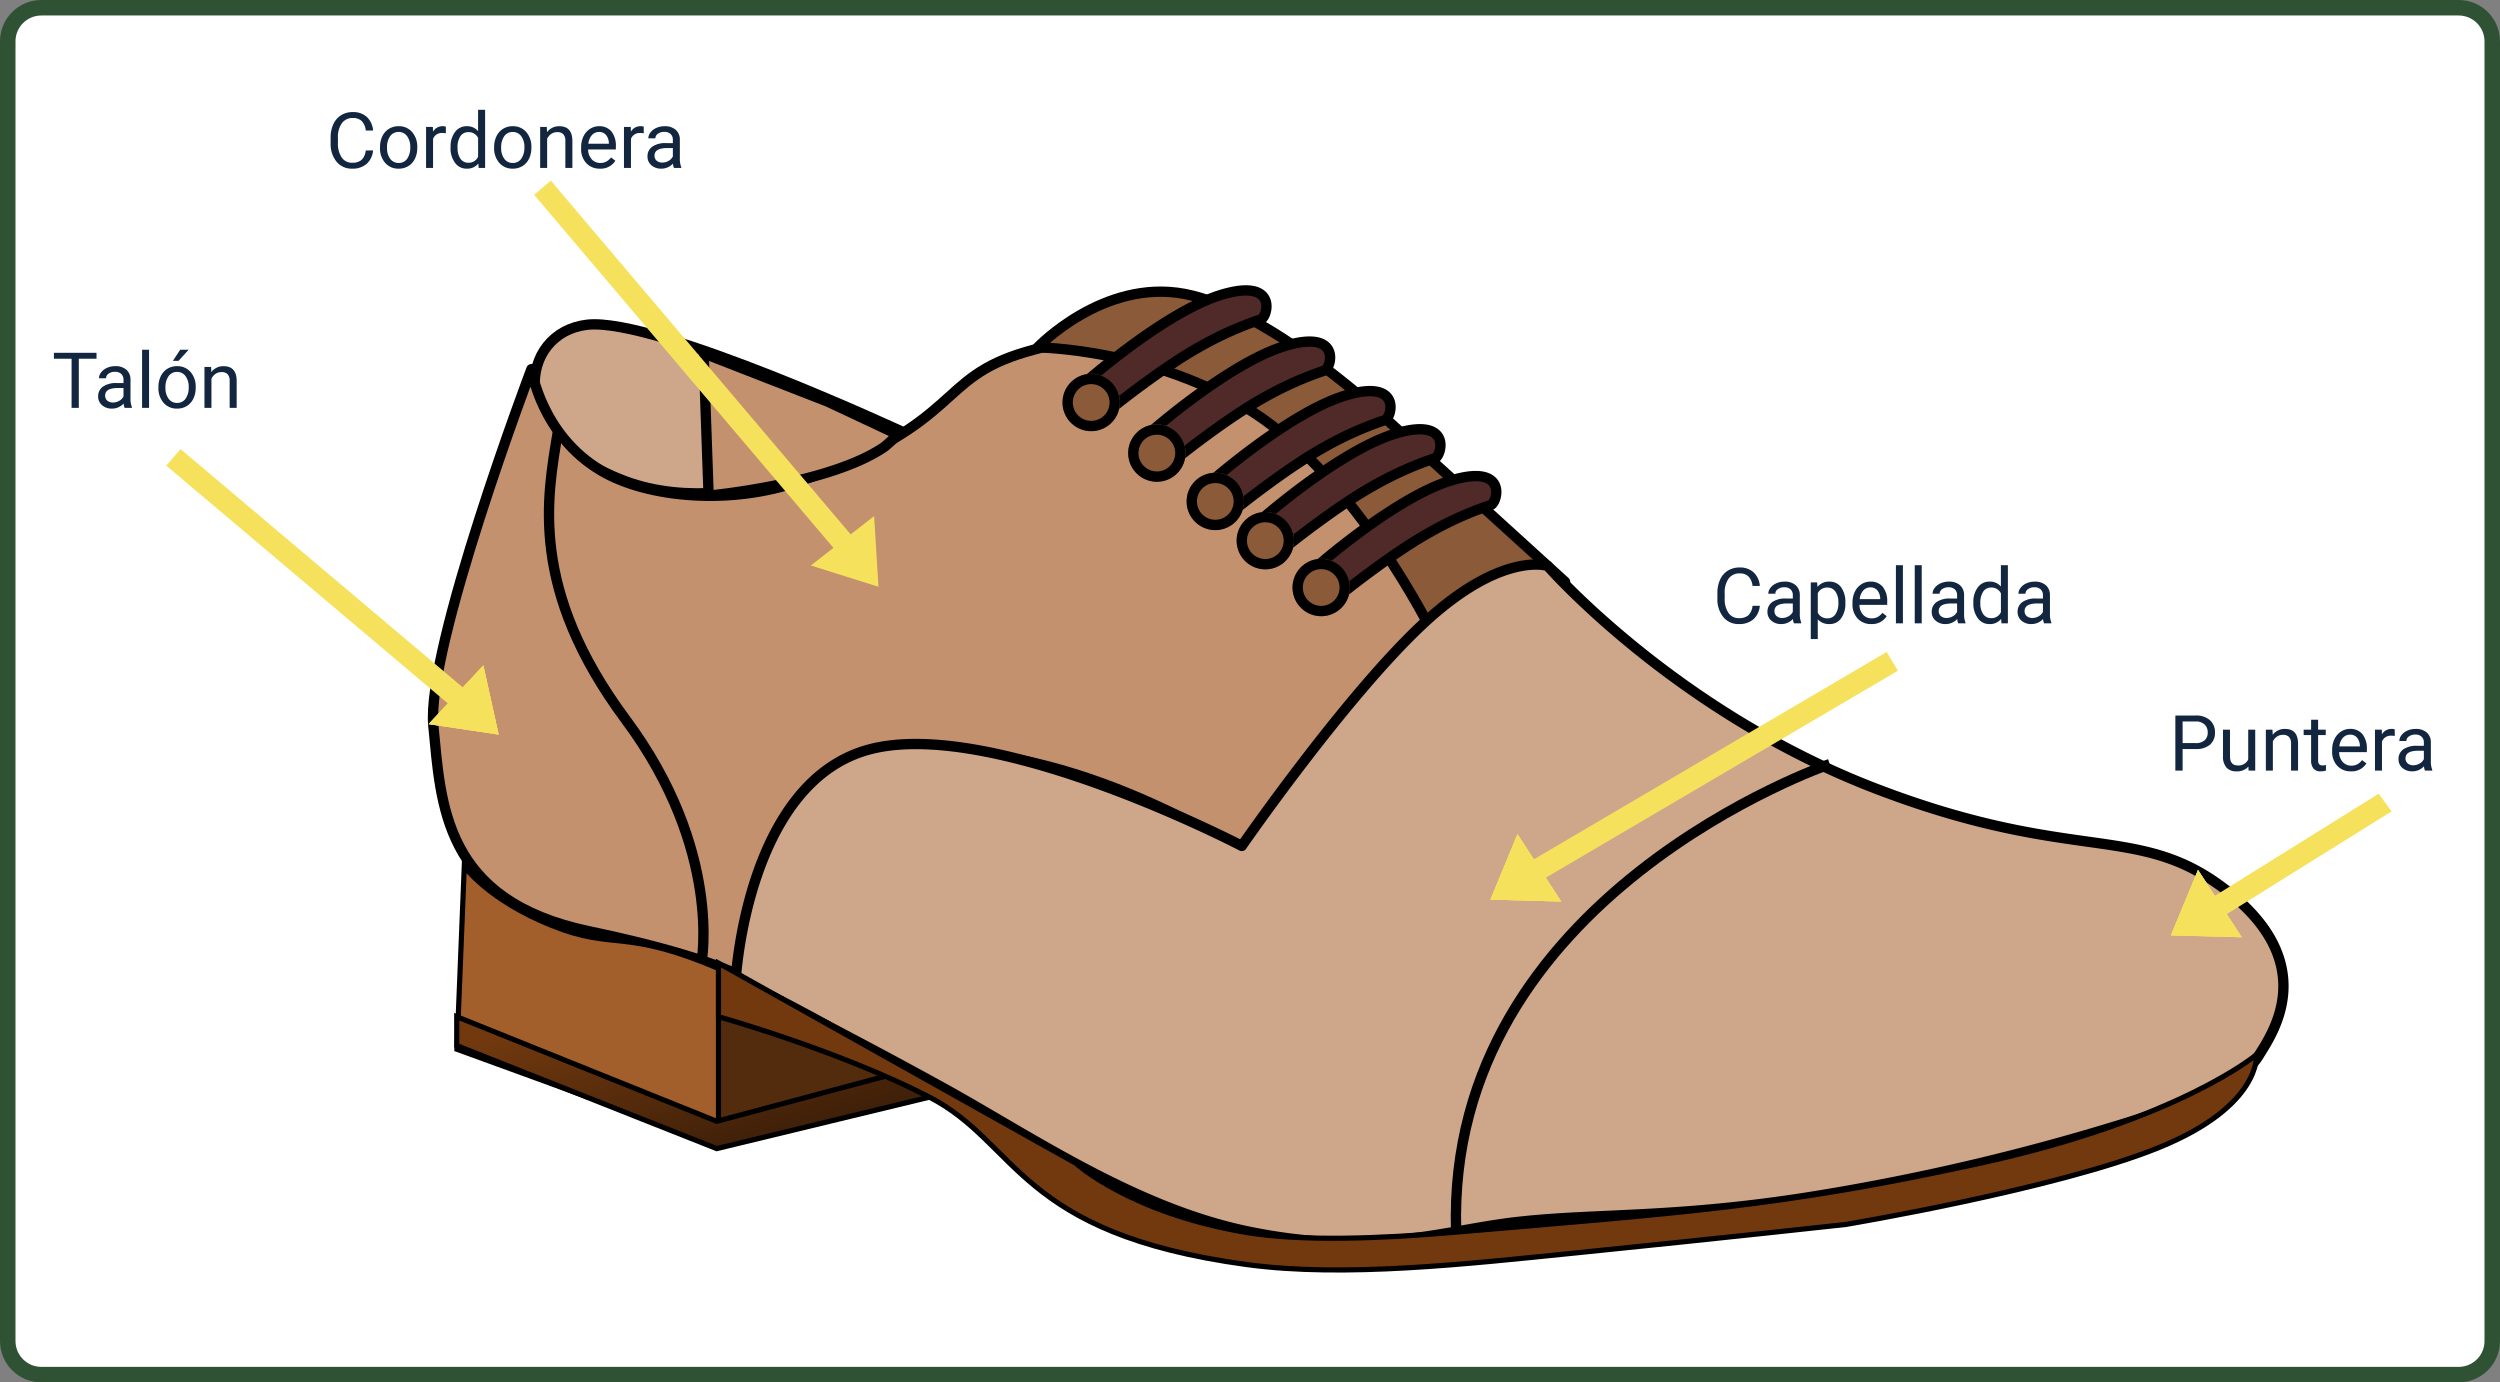 <svg xmlns="http://www.w3.org/2000/svg" xmlns:xlink="http://www.w3.org/1999/xlink" width="483.949" height="267.6" viewBox="0 0 483.949 267.6">
  <rect x="0" y="0" width="483.949" height="267.6" fill="#808080" stroke="none"/>
  <defs>
    <linearGradient id="linear-gradient" x1="0.096" y1="0.116" x2="0.868" y2="0.84" gradientUnits="objectBoundingBox">
      <stop offset="0" stop-color="#72390f"/>
      <stop offset="1" stop-color="#391d08"/>
    </linearGradient>
  </defs>
  <g id="Grupo_1178131" data-name="Grupo 1178131" transform="translate(-349.025 -2678.814)">
    <g id="Trazado_1034647" data-name="Trazado 1034647" transform="translate(349.025 2678.814)" fill="#fff">
      <path d="M 475.949 266.1 L 8 266.1 C 4.416 266.1 1.5 263.184 1.5 259.6 L 1.5 8 C 1.5 4.416 4.416 1.5 8 1.5 L 475.949 1.5 C 479.533 1.5 482.449 4.416 482.449 8 L 482.449 259.6 C 482.449 263.184 479.533 266.1 475.949 266.1 Z" stroke="none"/>
      <path d="M 8 3 C 5.243 3 3 5.243 3 8 L 3 259.6 C 3 262.357 5.243 264.6 8 264.6 L 475.949 264.6 C 478.706 264.6 480.949 262.357 480.949 259.6 L 480.949 8 C 480.949 5.243 478.706 3 475.949 3 L 8 3 M 8 0 L 475.949 0 C 480.367 0 483.949 3.582 483.949 8 L 483.949 259.6 C 483.949 264.018 480.367 267.6 475.949 267.6 L 8 267.6 C 3.582 267.6 -3.0517578125e-05 264.018 -3.0517578125e-05 259.6 L -3.0517578125e-05 8 C -3.0517578125e-05 3.582 3.582 0 8 0 Z" stroke="none" fill="#2f5235"/>
    </g>
    <path id="Trazado_1034648" data-name="Trazado 1034648" d="M-24.089-3.384A3.923,3.923,0,0,1-25.338-.773a4.093,4.093,0,0,1-2.794.919,3.758,3.758,0,0,1-3.029-1.355A5.451,5.451,0,0,1-32.3-4.834V-5.859a6.076,6.076,0,0,1,.531-2.615,3.966,3.966,0,0,1,1.505-1.732,4.191,4.191,0,0,1,2.256-.6,3.853,3.853,0,0,1,2.725.948,3.971,3.971,0,0,1,1.194,2.626H-25.5A3.064,3.064,0,0,0-26.3-9.088a2.4,2.4,0,0,0-1.71-.573,2.516,2.516,0,0,0-2.113,1,4.577,4.577,0,0,0-.765,2.837v1.034a4.7,4.7,0,0,0,.725,2.764A2.343,2.343,0,0,0-28.132-1a2.706,2.706,0,0,0,1.8-.531A2.947,2.947,0,0,0-25.5-3.384ZM-17.49,0a2.846,2.846,0,0,1-.19-.835,3.023,3.023,0,0,1-2.256.981,2.8,2.8,0,0,1-1.923-.663A2.145,2.145,0,0,1-22.61-2.2a2.24,2.24,0,0,1,.941-1.923A4.437,4.437,0,0,1-19.021-4.8H-17.7v-.623a1.522,1.522,0,0,0-.425-1.132A1.707,1.707,0,0,0-19.38-6.98a1.976,1.976,0,0,0-1.216.366,1.079,1.079,0,0,0-.491.886h-1.362a1.87,1.87,0,0,1,.421-1.146,2.874,2.874,0,0,1,1.143-.875A3.844,3.844,0,0,1-19.3-8.071a3.133,3.133,0,0,1,2.146.685A2.47,2.47,0,0,1-16.348-5.5v3.647a4.459,4.459,0,0,0,.278,1.736V0Zm-2.249-1.033a2.381,2.381,0,0,0,1.208-.33,1.994,1.994,0,0,0,.828-.857V-3.845h-1.062q-2.49,0-2.49,1.458a1.234,1.234,0,0,0,.425,1A1.633,1.633,0,0,0-19.739-1.033ZM-7.529-3.875A4.745,4.745,0,0,1-8.357-.959,2.653,2.653,0,0,1-10.6.146a2.906,2.906,0,0,1-2.271-.916V3.047h-1.355V-7.925h1.238l.066.879a2.791,2.791,0,0,1,2.3-1.025,2.7,2.7,0,0,1,2.26,1.077,4.8,4.8,0,0,1,.831,3Zm-1.355-.154a3.5,3.5,0,0,0-.571-2.117,1.84,1.84,0,0,0-1.567-.776A1.992,1.992,0,0,0-12.869-5.83v3.787a2,2,0,0,0,1.86,1.084,1.832,1.832,0,0,0,1.549-.773A3.822,3.822,0,0,0-8.884-4.028ZM-2.52.146A3.463,3.463,0,0,1-5.142-.912,3.928,3.928,0,0,1-6.152-3.743v-.249A4.756,4.756,0,0,1-5.7-6.1a3.514,3.514,0,0,1,1.26-1.45,3.167,3.167,0,0,1,1.754-.524,2.968,2.968,0,0,1,2.4,1.018A4.408,4.408,0,0,1,.571-4.138v.564H-4.8a2.817,2.817,0,0,0,.685,1.893,2.153,2.153,0,0,0,1.666.721A2.36,2.36,0,0,0-1.23-1.252a3.055,3.055,0,0,0,.872-.776l.828.645A3.328,3.328,0,0,1-2.52.146Zm-.168-7.1a1.807,1.807,0,0,0-1.377.6,2.9,2.9,0,0,0-.688,1.674h3.97v-.1a2.581,2.581,0,0,0-.557-1.6A1.7,1.7,0,0,0-2.688-6.958ZM3.611,0H2.256V-11.25H3.611Zm3.64,0H5.9V-11.25H7.251Zm7.061,0a2.846,2.846,0,0,1-.19-.835,3.023,3.023,0,0,1-2.256.981A2.8,2.8,0,0,1,9.943-.516,2.145,2.145,0,0,1,9.192-2.2a2.24,2.24,0,0,1,.941-1.923A4.437,4.437,0,0,1,12.781-4.8H14.1v-.623a1.522,1.522,0,0,0-.425-1.132,1.707,1.707,0,0,0-1.252-.421,1.976,1.976,0,0,0-1.216.366,1.079,1.079,0,0,0-.491.886H9.353a1.87,1.87,0,0,1,.421-1.146,2.874,2.874,0,0,1,1.143-.875A3.844,3.844,0,0,1,12.5-8.071a3.133,3.133,0,0,1,2.146.685A2.47,2.47,0,0,1,15.454-5.5v3.647a4.459,4.459,0,0,0,.278,1.736V0ZM12.063-1.033a2.381,2.381,0,0,0,1.208-.33,1.994,1.994,0,0,0,.828-.857V-3.845H13.037q-2.49,0-2.49,1.458a1.234,1.234,0,0,0,.425,1A1.633,1.633,0,0,0,12.063-1.033Zm5.186-3a4.642,4.642,0,0,1,.864-2.933,2.733,2.733,0,0,1,2.263-1.11,2.748,2.748,0,0,1,2.2.952V-11.25h1.355V0H22.69l-.066-.85a2.759,2.759,0,0,1-2.263,1A2.707,2.707,0,0,1,18.116-.981a4.7,4.7,0,0,1-.868-2.944Zm1.355.154a3.515,3.515,0,0,0,.557,2.109A1.8,1.8,0,0,0,20.7-1a1.977,1.977,0,0,0,1.882-1.157V-5.8a1.992,1.992,0,0,0-1.868-1.121,1.808,1.808,0,0,0-1.553.769A3.87,3.87,0,0,0,18.6-3.875ZM30.93,0a2.846,2.846,0,0,1-.19-.835,3.023,3.023,0,0,1-2.256.981,2.8,2.8,0,0,1-1.923-.663A2.145,2.145,0,0,1,25.811-2.2a2.24,2.24,0,0,1,.941-1.923A4.437,4.437,0,0,1,29.4-4.8h1.318v-.623a1.522,1.522,0,0,0-.425-1.132,1.707,1.707,0,0,0-1.252-.421,1.976,1.976,0,0,0-1.216.366,1.079,1.079,0,0,0-.491.886H25.972a1.87,1.87,0,0,1,.421-1.146,2.874,2.874,0,0,1,1.143-.875,3.844,3.844,0,0,1,1.586-.322,3.133,3.133,0,0,1,2.146.685A2.47,2.47,0,0,1,32.073-5.5v3.647a4.459,4.459,0,0,0,.278,1.736V0ZM28.682-1.033a2.381,2.381,0,0,0,1.208-.33,1.994,1.994,0,0,0,.828-.857V-3.845H29.656q-2.49,0-2.49,1.458a1.234,1.234,0,0,0,.425,1A1.633,1.633,0,0,0,28.682-1.033Z" transform="translate(713.779 2799.474)" fill="#12263f"/>
    <path id="Trazado_1034649" data-name="Trazado 1034649" d="M-23.254-4.175V0h-1.406V-10.664h3.933a3.952,3.952,0,0,1,2.743.894A3.029,3.029,0,0,1-16.992-7.4a2.989,2.989,0,0,1-.97,2.391,4.128,4.128,0,0,1-2.78.839Zm0-1.15h2.527A2.526,2.526,0,0,0-19-5.857a1.945,1.945,0,0,0,.6-1.537A2.009,2.009,0,0,0-19-8.92a2.367,2.367,0,0,0-1.648-.594h-2.607ZM-10.518-.784a2.878,2.878,0,0,1-2.322.93,2.464,2.464,0,0,1-1.93-.736,3.186,3.186,0,0,1-.67-2.179V-7.925h1.355v5.12q0,1.8,1.465,1.8a2.028,2.028,0,0,0,2.065-1.157V-7.925H-9.2V0h-1.289Zm4.658-7.141.044,1A2.888,2.888,0,0,1-3.442-8.071q2.512,0,2.534,2.834V0H-2.263V-5.244a1.824,1.824,0,0,0-.392-1.267,1.57,1.57,0,0,0-1.2-.41A1.956,1.956,0,0,0-5.01-6.57a2.387,2.387,0,0,0-.776.923V0H-7.141V-7.925ZM2.974-9.844v1.919H4.453v1.047H2.974v4.921a1.1,1.1,0,0,0,.2.715A.832.832,0,0,0,3.845-1a3.281,3.281,0,0,0,.645-.088V0A3.951,3.951,0,0,1,3.45.146,1.687,1.687,0,0,1,2.08-.4a2.36,2.36,0,0,1-.461-1.56V-6.877H.176V-7.925H1.619V-9.844ZM9.324.146A3.463,3.463,0,0,1,6.7-.912,3.928,3.928,0,0,1,5.691-3.743v-.249A4.756,4.756,0,0,1,6.141-6.1,3.514,3.514,0,0,1,7.4-7.548a3.167,3.167,0,0,1,1.754-.524,2.968,2.968,0,0,1,2.4,1.018,4.408,4.408,0,0,1,.857,2.915v.564H7.046a2.817,2.817,0,0,0,.685,1.893A2.153,2.153,0,0,0,9.4-.959a2.36,2.36,0,0,0,1.216-.293,3.055,3.055,0,0,0,.872-.776l.828.645A3.328,3.328,0,0,1,9.324.146Zm-.168-7.1a1.807,1.807,0,0,0-1.377.6A2.9,2.9,0,0,0,7.09-4.687h3.97v-.1a2.581,2.581,0,0,0-.557-1.6A1.7,1.7,0,0,0,9.155-6.958Zm8.657.249a4.061,4.061,0,0,0-.667-.051,1.786,1.786,0,0,0-1.809,1.135V0H13.982V-7.925H15.3l.022.916a2.11,2.11,0,0,1,1.89-1.062,1.384,1.384,0,0,1,.6.1ZM23.657,0a2.846,2.846,0,0,1-.19-.835,3.023,3.023,0,0,1-2.256.981,2.8,2.8,0,0,1-1.923-.663A2.145,2.145,0,0,1,18.538-2.2a2.24,2.24,0,0,1,.941-1.923A4.437,4.437,0,0,1,22.126-4.8h1.318v-.623a1.522,1.522,0,0,0-.425-1.132,1.707,1.707,0,0,0-1.252-.421,1.976,1.976,0,0,0-1.216.366,1.079,1.079,0,0,0-.491.886H18.7a1.87,1.87,0,0,1,.421-1.146,2.874,2.874,0,0,1,1.143-.875,3.844,3.844,0,0,1,1.586-.322,3.133,3.133,0,0,1,2.146.685A2.47,2.47,0,0,1,24.8-5.5v3.647a4.459,4.459,0,0,0,.278,1.736V0ZM21.409-1.033a2.381,2.381,0,0,0,1.208-.33,1.994,1.994,0,0,0,.828-.857V-3.845H22.383q-2.49,0-2.49,1.458a1.234,1.234,0,0,0,.425,1A1.633,1.633,0,0,0,21.409-1.033Z" transform="translate(794.79 2827.986)" fill="#12263f"/>
    <path id="Trazado_1034650" data-name="Trazado 1034650" d="M-25.7-3.384A3.923,3.923,0,0,1-26.953-.773a4.093,4.093,0,0,1-2.794.919,3.758,3.758,0,0,1-3.029-1.355,5.451,5.451,0,0,1-1.139-3.625V-5.859a6.076,6.076,0,0,1,.531-2.615,3.966,3.966,0,0,1,1.505-1.732,4.191,4.191,0,0,1,2.256-.6,3.853,3.853,0,0,1,2.725.948A3.971,3.971,0,0,1-25.7-7.236h-1.414a3.064,3.064,0,0,0-.795-1.851,2.4,2.4,0,0,0-1.71-.573,2.516,2.516,0,0,0-2.113,1A4.577,4.577,0,0,0-32.5-5.827v1.034a4.7,4.7,0,0,0,.725,2.764A2.343,2.343,0,0,0-29.747-1a2.706,2.706,0,0,0,1.8-.531,2.947,2.947,0,0,0,.831-1.849Zm1.348-.652A4.681,4.681,0,0,1-23.9-6.13a3.415,3.415,0,0,1,1.274-1.436,3.469,3.469,0,0,1,1.864-.505,3.342,3.342,0,0,1,2.618,1.121,4.311,4.311,0,0,1,1,2.981v.1A4.722,4.722,0,0,1-17.585-1.8,3.365,3.365,0,0,1-18.853-.366a3.509,3.509,0,0,1-1.893.513A3.334,3.334,0,0,1-23.357-.974a4.29,4.29,0,0,1-1-2.966Zm1.362.161a3.39,3.39,0,0,0,.612,2.117,1.957,1.957,0,0,0,1.637.8,1.945,1.945,0,0,0,1.641-.809A3.707,3.707,0,0,0-18.5-4.036a3.384,3.384,0,0,0-.619-2.113,1.968,1.968,0,0,0-1.644-.809,1.946,1.946,0,0,0-1.619.8A3.68,3.68,0,0,0-22.994-3.875Zm11.382-2.834a4.061,4.061,0,0,0-.667-.051,1.786,1.786,0,0,0-1.809,1.135V0h-1.355V-7.925h1.318l.022.916a2.11,2.11,0,0,1,1.89-1.062,1.384,1.384,0,0,1,.6.1Zm.916,2.681a4.642,4.642,0,0,1,.864-2.933A2.733,2.733,0,0,1-7.57-8.071a2.748,2.748,0,0,1,2.2.952V-11.25H-4.01V0H-5.255l-.066-.85a2.759,2.759,0,0,1-2.263,1A2.707,2.707,0,0,1-9.829-.981,4.7,4.7,0,0,1-10.7-3.926Zm1.355.154a3.515,3.515,0,0,0,.557,2.109A1.8,1.8,0,0,0-7.247-1,1.977,1.977,0,0,0-5.365-2.161V-5.8A1.992,1.992,0,0,0-7.233-6.921a1.808,1.808,0,0,0-1.553.769A3.87,3.87,0,0,0-9.342-3.875Zm7.075-.161A4.681,4.681,0,0,1-1.809-6.13,3.415,3.415,0,0,1-.535-7.566a3.469,3.469,0,0,1,1.864-.505A3.342,3.342,0,0,1,3.948-6.951a4.311,4.311,0,0,1,1,2.981v.1A4.722,4.722,0,0,1,4.5-1.8,3.365,3.365,0,0,1,3.237-.366,3.509,3.509,0,0,1,1.344.146,3.334,3.334,0,0,1-1.267-.974a4.29,4.29,0,0,1-1-2.966ZM-.9-3.875A3.39,3.39,0,0,0-.293-1.758a1.957,1.957,0,0,0,1.637.8,1.945,1.945,0,0,0,1.641-.809,3.707,3.707,0,0,0,.608-2.267,3.384,3.384,0,0,0-.619-2.113,1.968,1.968,0,0,0-1.644-.809,1.946,1.946,0,0,0-1.619.8A3.68,3.68,0,0,0-.9-3.875Zm8.833-4.05.044,1a2.888,2.888,0,0,1,2.373-1.143q2.512,0,2.534,2.834V0H11.525V-5.244a1.824,1.824,0,0,0-.392-1.267,1.57,1.57,0,0,0-1.2-.41,1.956,1.956,0,0,0-1.157.352A2.387,2.387,0,0,0,8-5.647V0H6.647V-7.925ZM18.212.146A3.463,3.463,0,0,1,15.59-.912a3.928,3.928,0,0,1-1.011-2.831v-.249a4.756,4.756,0,0,1,.45-2.106,3.514,3.514,0,0,1,1.26-1.45,3.167,3.167,0,0,1,1.754-.524,2.968,2.968,0,0,1,2.4,1.018A4.408,4.408,0,0,1,21.3-4.138v.564H15.934a2.817,2.817,0,0,0,.685,1.893,2.153,2.153,0,0,0,1.666.721A2.36,2.36,0,0,0,19.5-1.252a3.055,3.055,0,0,0,.872-.776l.828.645A3.328,3.328,0,0,1,18.212.146Zm-.168-7.1a1.807,1.807,0,0,0-1.377.6,2.9,2.9,0,0,0-.688,1.674h3.97v-.1a2.581,2.581,0,0,0-.557-1.6A1.7,1.7,0,0,0,18.043-6.958Zm8.657.249a4.061,4.061,0,0,0-.667-.051,1.786,1.786,0,0,0-1.809,1.135V0H22.87V-7.925h1.318l.022.916A2.11,2.11,0,0,1,26.1-8.071a1.384,1.384,0,0,1,.6.1ZM32.545,0a2.846,2.846,0,0,1-.19-.835A3.023,3.023,0,0,1,30.1.146a2.8,2.8,0,0,1-1.923-.663A2.145,2.145,0,0,1,27.426-2.2a2.24,2.24,0,0,1,.941-1.923A4.437,4.437,0,0,1,31.014-4.8h1.318v-.623a1.522,1.522,0,0,0-.425-1.132,1.707,1.707,0,0,0-1.252-.421,1.976,1.976,0,0,0-1.216.366,1.079,1.079,0,0,0-.491.886H27.587a1.87,1.87,0,0,1,.421-1.146,2.874,2.874,0,0,1,1.143-.875,3.844,3.844,0,0,1,1.586-.322,3.133,3.133,0,0,1,2.146.685A2.47,2.47,0,0,1,33.688-5.5v3.647a4.459,4.459,0,0,0,.278,1.736V0ZM30.3-1.033a2.381,2.381,0,0,0,1.208-.33,1.994,1.994,0,0,0,.828-.857V-3.845H31.271q-2.49,0-2.49,1.458a1.234,1.234,0,0,0,.425,1A1.633,1.633,0,0,0,30.3-1.033Z" transform="translate(446.942 2711.317)" fill="#12263f"/>
    <path id="Trazado_1034651" data-name="Trazado 1034651" d="M-9.771-9.514H-13.2V0h-1.4V-9.514h-3.42v-1.15h8.247ZM-4.336,0a2.846,2.846,0,0,1-.19-.835A3.023,3.023,0,0,1-6.782.146,2.8,2.8,0,0,1-8.7-.516,2.145,2.145,0,0,1-9.456-2.2,2.24,2.24,0,0,1-8.514-4.12,4.437,4.437,0,0,1-5.867-4.8h1.318v-.623a1.522,1.522,0,0,0-.425-1.132A1.707,1.707,0,0,0-6.226-6.98a1.976,1.976,0,0,0-1.216.366,1.079,1.079,0,0,0-.491.886H-9.294a1.87,1.87,0,0,1,.421-1.146,2.874,2.874,0,0,1,1.143-.875,3.844,3.844,0,0,1,1.586-.322A3.133,3.133,0,0,1-4-7.386,2.47,2.47,0,0,1-3.193-5.5v3.647A4.459,4.459,0,0,0-2.915-.117V0ZM-6.584-1.033a2.381,2.381,0,0,0,1.208-.33,1.994,1.994,0,0,0,.828-.857V-3.845H-5.61q-2.49,0-2.49,1.458a1.234,1.234,0,0,0,.425,1A1.633,1.633,0,0,0-6.584-1.033ZM.4,0H-.952V-11.25H.4ZM2.212-4.036A4.681,4.681,0,0,1,2.67-6.13,3.415,3.415,0,0,1,3.944-7.566a3.469,3.469,0,0,1,1.864-.505A3.342,3.342,0,0,1,8.427-6.951a4.311,4.311,0,0,1,1,2.981v.1A4.722,4.722,0,0,1,8.983-1.8,3.365,3.365,0,0,1,7.716-.366,3.509,3.509,0,0,1,5.823.146,3.334,3.334,0,0,1,3.212-.974a4.29,4.29,0,0,1-1-2.966Zm1.362.161a3.39,3.39,0,0,0,.612,2.117,1.957,1.957,0,0,0,1.637.8,1.945,1.945,0,0,0,1.641-.809,3.707,3.707,0,0,0,.608-2.267,3.384,3.384,0,0,0-.619-2.113,1.968,1.968,0,0,0-1.644-.809,1.946,1.946,0,0,0-1.619.8A3.68,3.68,0,0,0,3.574-3.875ZM6.423-11.25H8.064L6.1-9.1,5.01-9.1Zm5.984,3.325.044,1a2.888,2.888,0,0,1,2.373-1.143q2.512,0,2.534,2.834V0H16V-5.244a1.824,1.824,0,0,0-.392-1.267,1.57,1.57,0,0,0-1.2-.41,1.956,1.956,0,0,0-1.157.352,2.387,2.387,0,0,0-.776.923V0H11.125V-7.925Z" transform="translate(377.481 2757.767)" fill="#12263f"/>
    <g id="Grupo_1177989" data-name="Grupo 1177989" transform="translate(430.118 2727.854)">
      <g id="Grupo_1177988" data-name="Grupo 1177988" transform="matrix(0.999, -0.035, 0.035, 0.999, 0, 12.436)">
        <path id="Trazado_1034468" data-name="Trazado 1034468" d="M70.941,22.95S23.848-.991,10.571.032-6.4,21.076,16.9,30.589,70.941,22.95,70.941,22.95Z" transform="translate(21.961 2.492)" fill="#cea689" stroke="#000" stroke-linecap="round" stroke-linejoin="round" stroke-width="2"/>
        <path id="Trazado_1034469" data-name="Trazado 1034469" d="M117.314,1.9C99.433,6.441,105,15.053,72.73,25.339c-13.394,4.269-29.572,2.335-38.4-3.262C22.873,14.821,21.425,1.9,21.425,1.9S-.924,55.217.03,70.314s.675,33.859,28.748,40.767,32.137,11.768,32.137,11.768S64.4,78.871,95.533,78.655s63.012,23.351,63.012,23.351L197,58.258s-14.913-29.412-34.834-43.5S135.2-2.634,117.314,1.9Z" transform="translate(0 8.846)" fill="#c3916e" stroke="#000" stroke-linecap="round" stroke-linejoin="round" stroke-width="2"/>
        <path id="Trazado_1034470" data-name="Trazado 1034470" d="M28.811.613C13.156-2.919,0,9.966,0,9.966s22.761,1.04,41.447,14.128C60.83,37.671,74.333,67.552,74.333,67.552s6.145-5.818,12.753-8.641,13.4,0,13.4,0L64.792,24.094S44.466,4.147,28.811.613Z" transform="translate(119.546 0)" fill="#8b5a38" stroke="#000" stroke-linecap="round" stroke-linejoin="round" stroke-width="2"/>
        <path id="Trazado_1034471" data-name="Trazado 1034471" d="M5.794,21.112s9.439-6.983,16.415-10.526A66.917,66.917,0,0,1,34.241,5.7c1.3-.454,3.609-7.921-7.414-5.041S0,16.54,0,16.54Z" transform="translate(171.954 37.835)" fill="#502929" stroke="#000" stroke-linecap="round" stroke-linejoin="round" stroke-width="2"/>
        <path id="Trazado_1034472" data-name="Trazado 1034472" d="M5.794,21.112s9.439-6.983,16.415-10.526A66.917,66.917,0,0,1,34.241,5.7c1.3-.454,3.609-7.921-7.414-5.041S0,16.54,0,16.54Z" transform="translate(161.467 28.394)" fill="#502929" stroke="#000" stroke-linecap="round" stroke-linejoin="round" stroke-width="2"/>
        <path id="Trazado_1034473" data-name="Trazado 1034473" d="M5.794,21.112s9.439-6.983,16.415-10.526A66.917,66.917,0,0,1,34.241,5.7c1.3-.454,3.609-7.921-7.414-5.041S0,16.54,0,16.54Z" transform="translate(152.062 20.673)" fill="#502929" stroke="#000" stroke-linecap="round" stroke-linejoin="round" stroke-width="2"/>
        <path id="Trazado_1034474" data-name="Trazado 1034474" d="M5.794,21.112s9.439-6.983,16.415-10.526A66.917,66.917,0,0,1,34.241,5.7c1.3-.454,3.609-7.921-7.414-5.041S0,16.54,0,16.54Z" transform="translate(140.706 10.68)" fill="#502929" stroke="#000" stroke-linecap="round" stroke-linejoin="round" stroke-width="2"/>
        <path id="Trazado_1034475" data-name="Trazado 1034475" d="M5.794,21.112s9.439-6.983,16.415-10.526A66.917,66.917,0,0,1,34.241,5.7c1.3-.454,3.609-7.921-7.414-5.041S0,16.54,0,16.54Z" transform="translate(128.733 0.345)" fill="#502929" stroke="#000" stroke-linecap="round" stroke-linejoin="round" stroke-width="2"/>
        <g id="Elipse_11668" data-name="Elipse 11668" transform="translate(167.236 52.802)" fill="#8b5a38" stroke="#000" stroke-linecap="round" stroke-linejoin="round" stroke-width="2">
          <circle cx="5.558" cy="5.558" r="5.558" stroke="none"/>
          <circle cx="5.558" cy="5.558" r="4.558" fill="none"/>
        </g>
        <g id="Elipse_11669" data-name="Elipse 11669" transform="translate(156.737 43.355)" fill="#8b5a38" stroke="#000" stroke-linecap="round" stroke-linejoin="round" stroke-width="2">
          <circle cx="5.558" cy="5.558" r="5.558" stroke="none"/>
          <circle cx="5.558" cy="5.558" r="4.558" fill="none"/>
        </g>
        <g id="Elipse_11670" data-name="Elipse 11670" transform="translate(147.324 35.422)" fill="#8b5a38" stroke="#000" stroke-linecap="round" stroke-linejoin="round" stroke-width="2">
          <circle cx="5.558" cy="5.558" r="5.558" stroke="none"/>
          <circle cx="5.558" cy="5.558" r="4.558" fill="none"/>
        </g>
        <g id="Elipse_11671" data-name="Elipse 11671" transform="translate(136.343 25.671)" fill="#8b5a38" stroke="#000" stroke-linecap="round" stroke-linejoin="round" stroke-width="2">
          <circle cx="5.558" cy="5.558" r="5.558" stroke="none"/>
          <circle cx="5.558" cy="5.558" r="4.558" fill="none"/>
        </g>
        <g id="Elipse_11672" data-name="Elipse 11672" transform="translate(123.975 15.434)" fill="#8b5a38" stroke="#000" stroke-linecap="round" stroke-linejoin="round" stroke-width="2">
          <circle cx="5.558" cy="5.558" r="5.558" stroke="none"/>
          <circle cx="5.558" cy="5.558" r="4.558" fill="none"/>
        </g>
        <path id="Trazado_1034476" data-name="Trazado 1034476" d="M0,0V27.578S23.651,26.207,34.389,19.3A26.778,26.778,0,0,0,37,17.018L23.673,10.189Z" transform="translate(54.862 8.847)" fill="#c3916e" stroke="#000" stroke-linecap="round" stroke-linejoin="round" stroke-width="2"/>
        <path id="Trazado_1034477" data-name="Trazado 1034477" d="M159.939.352s-8.719-3.28-24.314,10.2S98.843,52.466,98.843,52.466s-46.6-26.449-70.991-21.295S0,74.874,0,74.874,16.445,83.539,39.424,97.28c16.467,9.846,36.213,24.57,58.134,29.876,23.816,5.764,37.635,1.142,51.571,0,15.1-1.234,30.011.32,55.746-2.7a438.835,438.835,0,0,0,71.874-14.821c8.354-2.477,15.134-6.047,17.46-9.644s12.735-16.583-4.23-31.492-29.246-6.418-67.863-22.749S159.939.352,159.939.352Z" transform="translate(56.83 55.368)" fill="#cea689" stroke="#000" stroke-linecap="round" stroke-linejoin="round" stroke-width="2"/>
      </g>
      <path id="Trazado_1034478" data-name="Trazado 1034478" d="M-7752-8728.2s-74.411,25.438-72.325,90.441" transform="translate(8025.107 8827.073)" fill="none" stroke="#000" stroke-width="2"/>
      <path id="Trazado_1034479" data-name="Trazado 1034479" d="M-8101.886-8699.638l-1.424,35.4,50.882,18.53,43.1-10.308s-24.193-15.712-43.1-23.758-20.167-3.463-32.533-8.428S-8101.886-8699.638-8101.886-8699.638Z" transform="translate(8110.667 8818.313)" fill="#a25e2b" stroke="#000" stroke-width="1"/>
      <path id="Trazado_1034480" data-name="Trazado 1034480" d="M-8030.271-8670.844v34.389l43.467-10.427Z" transform="translate(8088.265 8809.48)" fill="#532c0e" stroke="#000" stroke-width="1"/>
      <path id="Trazado_1034481" data-name="Trazado 1034481" d="M-8015.967-8647.341l-37.064,9.923-50.331-20.252v5.6l50.331,19.938,44.222-10.705Z" transform="translate(8110.683 8805.44)" stroke="#000" stroke-width="1" fill="url(#linear-gradient)"/>
      <path id="Trazado_1034482" data-name="Trazado 1034482" d="M-8030.271-8662.257s23.506,6.61,40.84,15.575,17.025,26.377,61.38,32.405c18.94,2.574,42.656-.113,63.942-2.271,28.357-2.874,52.035-5.487,52.035-5.487s40.827-6.825,60.69-14.908,18.831-17.966,18.831-17.966-14.8,12.549-53.556,21.039-58.34,9.611-102.2,13.39c-13.685,1.178-29.212,1.772-39.743,0-22.642-3.812-33.029-13.39-33.029-13.39l-69.191-38.755Z" transform="translate(8088.265 8810.026)" fill="#72390f" stroke="#000" stroke-width="1"/>
    </g>
    <g id="Grupo_1177990" data-name="Grupo 1177990" transform="matrix(-0.839, 0.545, -0.545, -0.839, 814.57, 2839.726)">
      <path id="Línea_638" data-name="Línea 638" d="M41.555,7.925,0,4.234.08,0,41.635,3.691Z" transform="matrix(0.998, -0.07, 0.07, 0.998, 0, 4.635)" fill="#f6e15c"/>
      <path id="Polígono_5" data-name="Polígono 5" d="M7.769,0l7.769,11.3H0Z" transform="translate(48.949 0) rotate(90)" fill="#f6e15c"/>
      <path id="Polígono_5_-_Contorno" data-name="Polígono 5 - Contorno" d="M7.769,2.493,2.685,9.888H12.853L7.769,2.493M7.769,0l7.769,11.3H0Z" transform="translate(48.949 0) rotate(90)" fill="#f6e15c"/>
      <path id="Polígono_5_-_Contorno-2" data-name="Polígono 5 - Contorno" d="M7.769,2.493,2.685,9.888H12.853L7.769,2.493M7.769,0l7.769,11.3H0Z" transform="translate(48.949 0) rotate(90)" fill="#f6e15c"/>
    </g>
    <g id="Grupo_1177992" data-name="Grupo 1177992" transform="translate(390.357 2758.918) rotate(43)">
      <path id="Línea_638-2" data-name="Línea 638" d="M74.891,0,0,3.691.144,7.925,75.036,4.234Z" transform="translate(0 5.652)" fill="#f6e15c"/>
      <path id="Polígono_5-2" data-name="Polígono 5" d="M7.769,0l7.769,11.3H0Z" transform="translate(82.717 0) rotate(90)" fill="#f6e15c"/>
      <path id="Polígono_5_-_Contorno-3" data-name="Polígono 5 - Contorno" d="M7.769,8.807,2.685,1.413H12.853L7.769,8.807m0,2.493L15.538,0H0Z" transform="translate(71.417 15.538) rotate(-90)" fill="#f6e15c"/>
      <path id="Polígono_5_-_Contorno-4" data-name="Polígono 5 - Contorno" d="M7.769,8.807,2.685,1.413H12.853L7.769,8.807m0,2.493L15.538,0H0Z" transform="translate(71.417 15.538) rotate(-90)" fill="#f6e15c"/>
    </g>
    <g id="Grupo_1177991" data-name="Grupo 1177991" transform="matrix(-0.839, 0.545, -0.545, -0.839, 717.62, 2810.214)">
      <path id="Línea_638-3" data-name="Línea 638" d="M82.569,7.925,0,4.234.159,0,82.728,3.691Z" transform="translate(0 1.961)" fill="#f6e15c"/>
      <path id="Polígono_5-3" data-name="Polígono 5" d="M7.769,0l7.769,11.3H0Z" transform="translate(90.409 0) rotate(90)" fill="#f6e15c"/>
      <path id="Polígono_5_-_Contorno-5" data-name="Polígono 5 - Contorno" d="M7.769,2.493,2.685,9.888H12.853L7.769,2.493M7.769,0l7.769,11.3H0Z" transform="translate(90.409 0) rotate(90)" fill="#f6e15c"/>
      <path id="Polígono_5_-_Contorno-6" data-name="Polígono 5 - Contorno" d="M7.769,2.493,2.685,9.888H12.853L7.769,2.493M7.769,0l7.769,11.3H0Z" transform="translate(90.409 0) rotate(90)" fill="#f6e15c"/>
    </g>
    <path id="Trazado_1034483" data-name="Trazado 1034483" d="M-8048.1-8718.142s4.189-21.751-14.635-47.078-15.221-43.241-13.161-55.685" transform="translate(8532.902 11583.362)" fill="none" stroke="#000" stroke-width="2"/>
    <path id="Línea_638-4" data-name="Línea 638" d="M93.143,0,0,3.691.179,7.925,93.323,4.234Z" transform="matrix(0.616, 0.788, -0.788, 0.616, 458.56, 2711.504)" fill="#f6e15c"/>
    <path id="Trazado_1034652" data-name="Trazado 1034652" d="M7.769,0l7.769,11.3H0Z" transform="matrix(-0.788, 0.616, -0.616, -0.788, 525.198, 2787.616)" fill="#f6e15c"/>
  </g>
</svg>
